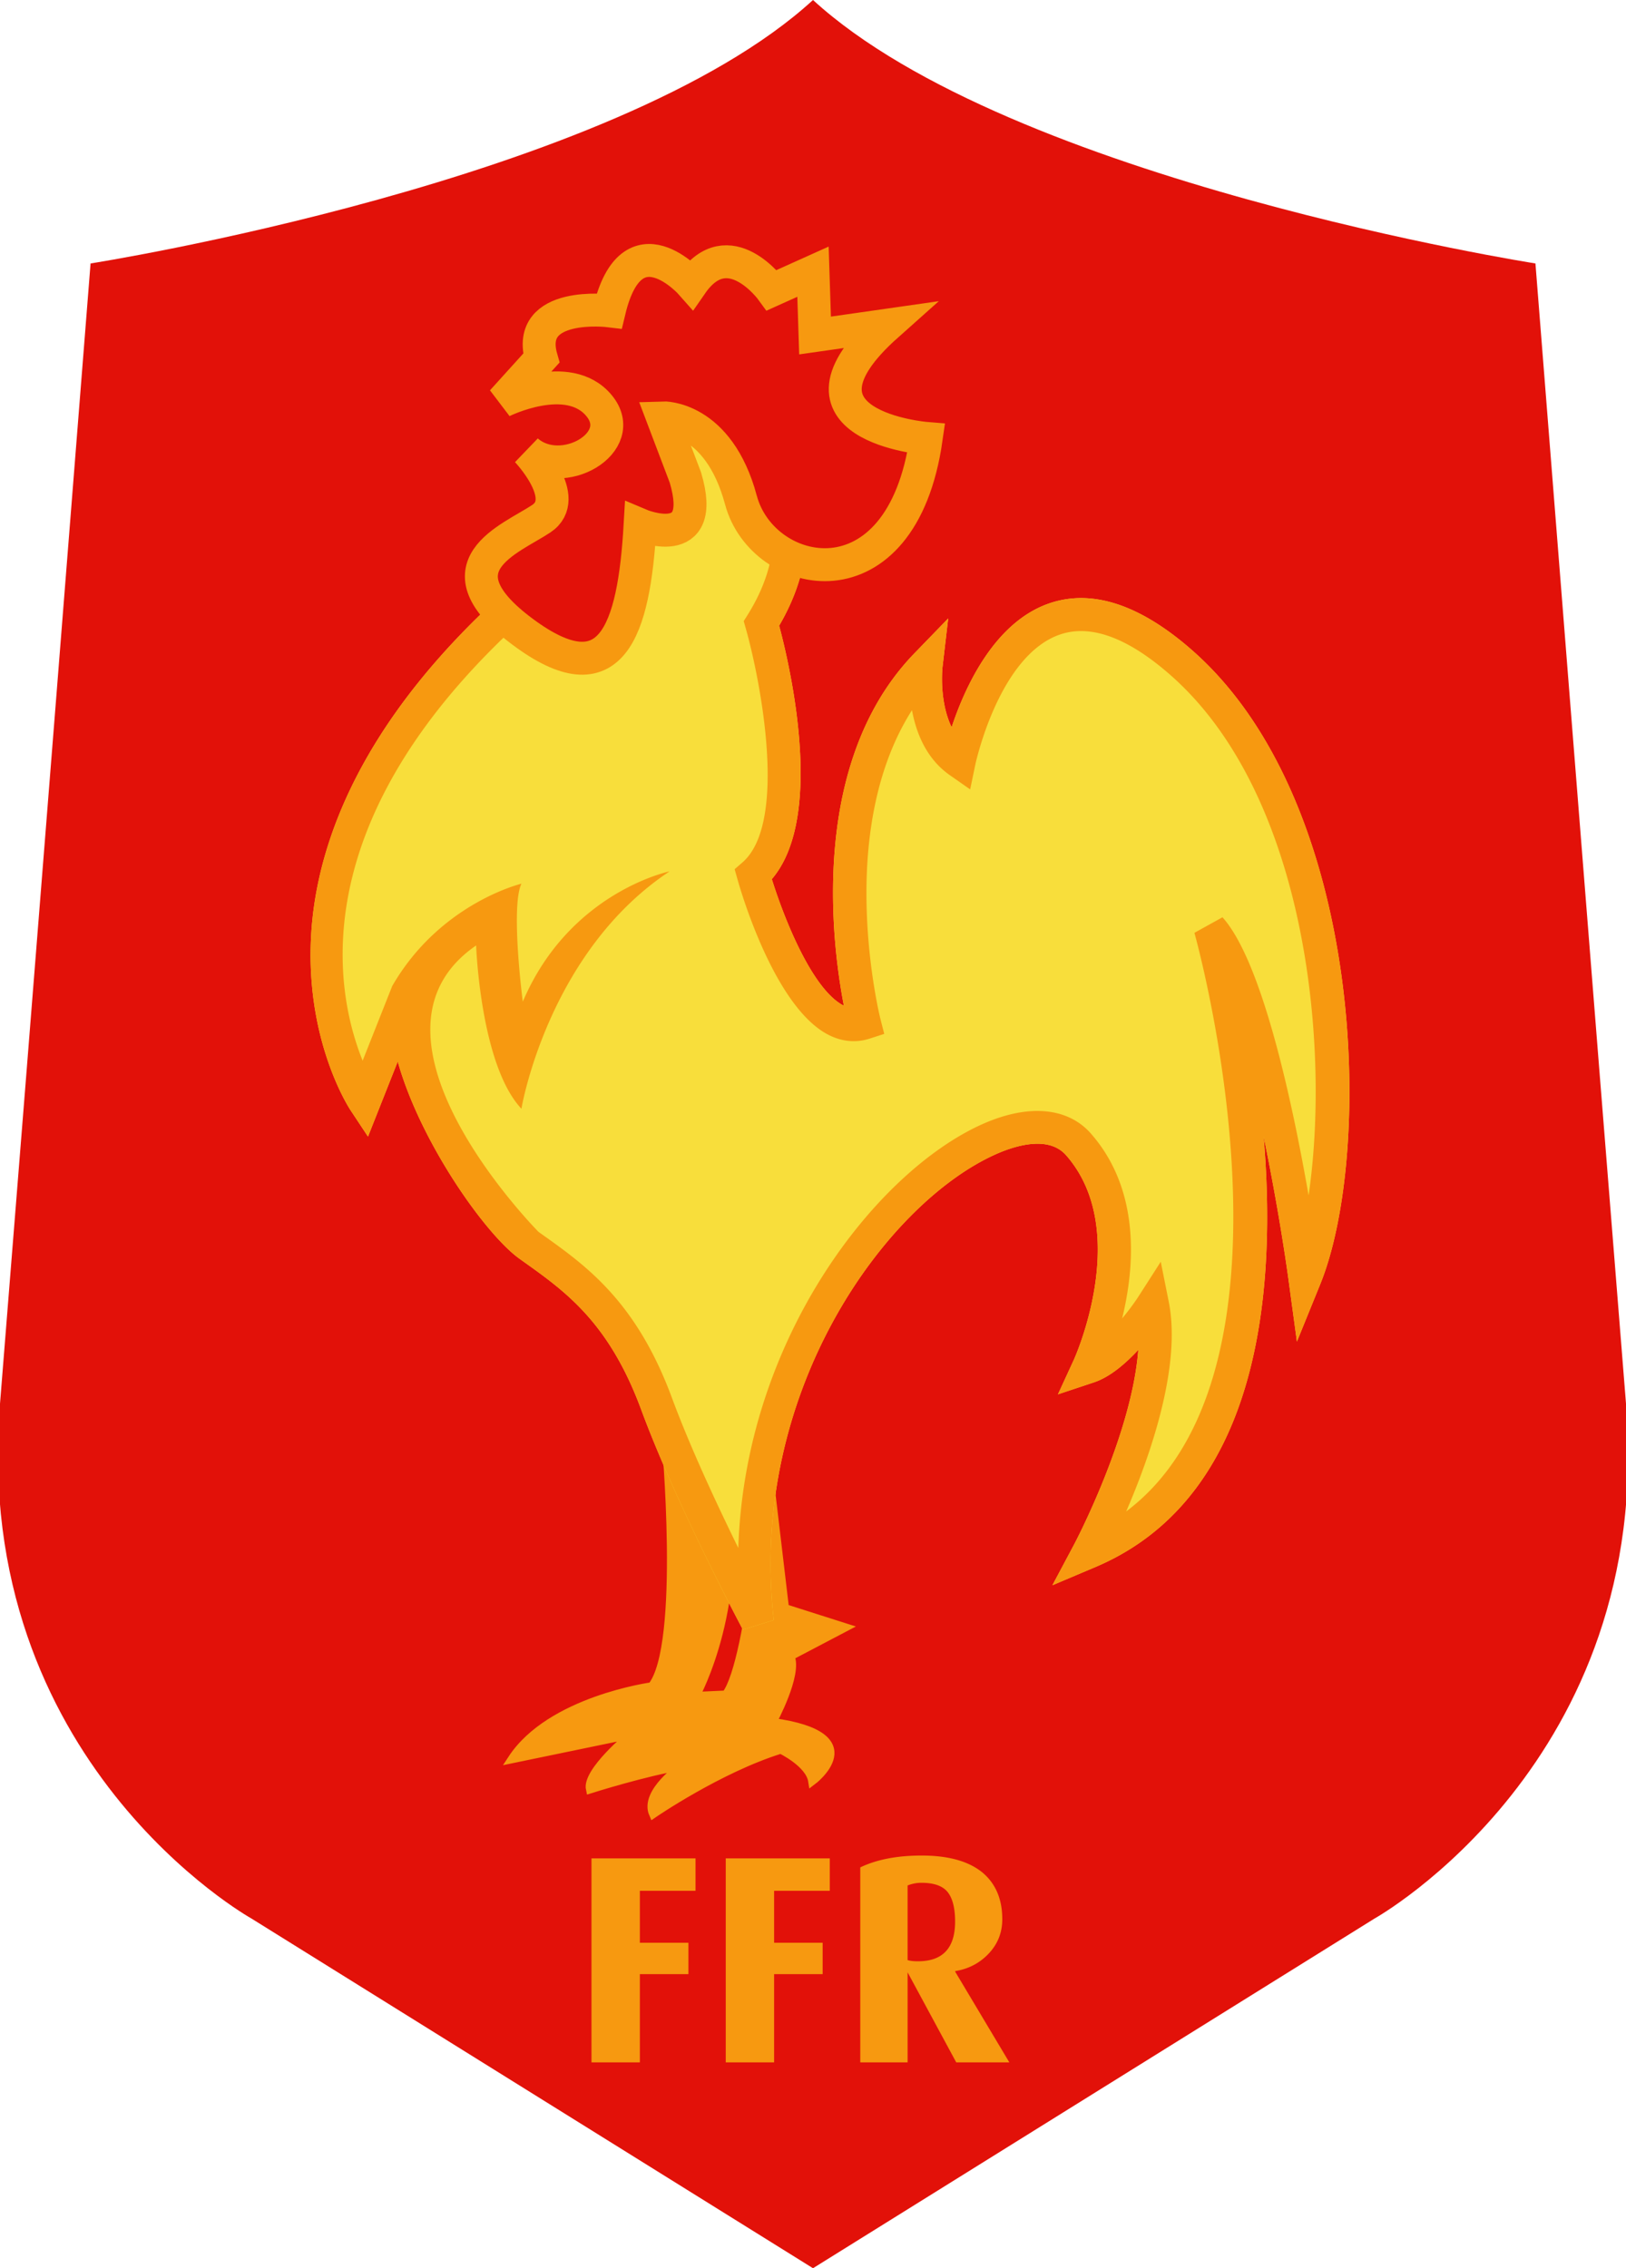 <svg xmlns="http://www.w3.org/2000/svg" width="246.875" height="344.375" overflow="visible"><switch><g><path fill="#E21109" d="M123.438 344.375l85.313-53.125s42.5-23.75 38.125-78.125S233.125 40 233.125 40 153.438 27.5 123.438 0C93.438 27.5 13.75 40 13.75 40S4.375 158.75 0 213.125s38.125 78.125 38.125 78.125l85.313 53.125z"/><path fill="#F79910" d="M105.601 282.148H89.805v30.977h7.344v-13.398h7.371v-4.766h-7.371v-7.891h8.452v-4.922zm20.383 0h-15.795v30.977h7.344v-13.398h7.369v-4.766h-7.369v-7.891h8.451v-4.922zm19.043 17.207v-.088c2.038-.332 3.737-1.223 5.102-2.678 1.365-1.455 2.047-3.187 2.047-5.198 0-3.027-.992-5.384-2.972-7.063-2.1-1.74-5.19-2.609-9.272-2.609-3.721 0-6.828.601-9.318 1.799v29.607h7.188v-13.672l7.385 13.672h8.062l-8.222-13.77zm-5.65-1.582c-.69 0-1.218-.059-1.576-.181v-11.328a5.525 5.525 0 012.116-.405c1.895 0 3.218.474 3.97 1.416.75.945 1.125 2.437 1.125 4.473 0 4.019-1.877 6.025-5.635 6.025z"/><path fill="#F79910" stroke="#F79910" stroke-width="1.25" d="M101.042 218.125s2.917 31.665-2.083 37.915c0 0-15.417 2.085-21.25 11.045l18.125-3.75s-6.875 5.622-6.25 8.33c0 0 8.541-2.705 13.958-3.54 0 0-5.833 3.957-4.375 7.29 0 0 10-6.875 19.375-9.79 0 0 4.375 2.082 4.792 4.79 0 0 9.165-6.872-6.042-8.955 0 0 3.958-7.292 2.708-10l8.335-4.375-9.167-2.92-2.708-22.915s-2.292 30.832-6.25 36.04l-4.584.21s7.917-14.375 4.167-33.335l-8.751-6.04z"/><path fill="#F8DE3B" d="M100.591 53.229s-14.6 28.305-15.069 29.218c-30.219 23.364-37.519 45.337-38.291 59.685a51.945 51.945 0 00-.077 2.839c0 14.237 5.811 23.198 6.074 23.596l2.644 3.997s3.176-8.018 4.517-11.396c3.464 12.339 13.384 26.296 18.472 29.929l.625.447c6.38 4.546 12.98 9.248 17.858 22.449 5.311 14.367 15.04 32.663 15.451 33.435l4.69-1.46c-3.971-34.634 17.062-63.345 33.773-70.754 2.81-1.246 7.922-2.879 10.612.188 10.029 11.421 1.263 30.857 1.172 31.053l-2.412 5.241 5.474-1.821c2.441-.815 4.797-2.861 6.719-4.927-.962 12.905-9.614 29.312-9.717 29.502l-3.315 6.228 6.497-2.748c20.725-8.768 26.105-31.717 26.105-53.182 0-4.162-.205-8.271-.537-12.207 1.787 8.638 3.13 16.975 3.794 21.86l1.26 9.287 3.53-8.682c8.146-20.024 6.924-73.093-19.414-96.257-7.871-6.924-15.142-9.339-21.602-7.178-8.452 2.827-12.939 12.813-14.937 18.843-1.211-2.49-1.465-5.437-1.465-7.312 0-1.112.083-1.843.085-1.868l.857-7.339-5.137 5.305c-9.897 10.232-12.349 24.601-12.349 36.324 0 7.308.947 13.524 1.641 17.134-.049-.024-.091-.013-.14-.04-4.843-2.598-9.104-13.696-10.792-19.146 3.284-3.833 4.368-9.873 4.368-16.118 0-9.304-2.352-18.979-3.256-22.358 2.721-4.666 4.145-9.399 4.145-14.143 0-1.926-.226-3.855-.677-5.78-3.249-13.855-17.062-22.469-17.648-22.829l-2.295-1.408-1.233 2.393z"/><path fill="#F79910" d="M100.591 53.229s-14.6 28.305-15.069 29.218c-30.219 23.364-37.519 45.337-38.291 59.685a51.945 51.945 0 00-.077 2.839c0 14.237 5.811 23.198 6.074 23.596l2.644 3.997s3.176-8.018 4.517-11.396c3.464 12.339 13.384 26.296 18.472 29.929l.625.447c6.38 4.546 12.98 9.248 17.858 22.449 5.311 14.367 15.04 32.663 15.451 33.435l4.69-1.46c-3.971-34.634 17.062-63.345 33.773-70.754 2.81-1.246 7.922-2.879 10.612.188 10.029 11.421 1.263 30.857 1.172 31.053l-2.412 5.241 5.474-1.821c2.441-.815 4.797-2.861 6.719-4.927-.962 12.905-9.614 29.312-9.717 29.502l-3.315 6.228 6.497-2.748c20.725-8.768 26.105-31.717 26.105-53.182 0-4.162-.205-8.271-.537-12.207 1.787 8.638 3.13 16.975 3.794 21.86l1.26 9.287 3.53-8.682c8.146-20.024 6.924-73.093-19.414-96.257-7.871-6.924-15.142-9.339-21.602-7.178-8.452 2.827-12.939 12.813-14.937 18.843-1.211-2.49-1.465-5.437-1.465-7.312 0-1.112.083-1.843.085-1.868l.857-7.339-5.137 5.305c-9.897 10.232-12.349 24.601-12.349 36.324 0 7.308.947 13.524 1.641 17.134-.049-.024-.091-.013-.14-.04-4.843-2.598-9.104-13.696-10.792-19.146 3.284-3.833 4.368-9.873 4.368-16.118 0-9.304-2.352-18.979-3.256-22.358 2.721-4.666 4.145-9.399 4.145-14.143 0-1.926-.226-3.855-.677-5.78-3.249-13.855-17.062-22.469-17.648-22.829l-2.295-1.408-1.233 2.393zm-41.04 96.476l-4.492 11.338c-1.455-3.625-3.037-9.113-3.037-16.118 0-14.729 7.013-35.861 37.001-58.879l.443-.339 14.253-27.634c3.75 2.849 11.146 9.414 13.188 18.167.353 1.519.53 3.042.53 4.573 0 4.171-1.313 8.375-3.93 12.549l-.591.942.304 1.069c1.312 4.626 3.332 14.077 3.332 22.288 0 5.691-.971 10.789-3.818 13.269l-1.193 1.038.427 1.522c.548 1.953 5.585 19.208 13.647 23.535 2.08 1.117 4.297 1.349 6.401.669l2.236-.721-.581-2.278c-.044-.168-2.121-8.545-2.121-19.124 0-8.893 1.535-19.309 6.914-27.747.642 3.455 2.175 7.363 5.727 9.851l3.108 2.175.771-3.716c.036-.166 3.581-16.7 12.944-19.824 4.65-1.552 10.271.532 16.709 6.194 16.44 14.46 22.036 41.509 22.036 63.22 0 5.742-.391 11.108-1.077 15.771-2.441-14.009-7.023-35.503-13.076-42.229l-4.26 2.361c.112.395 5.906 21.135 5.906 43.108 0 17.24-3.587 35.222-16.266 44.743 3.025-6.992 6.917-17.764 6.917-26.868 0-1.73-.14-3.4-.454-4.975l-1.213-6.067-3.343 5.21c-.622.967-1.514 2.183-2.517 3.389.736-3.032 1.335-6.636 1.335-10.439 0-5.955-1.455-12.354-6.084-17.627-3.509-3.992-9.485-4.524-16.399-1.459-16.201 7.184-36.118 32.621-37.133 64.381-3.235-6.584-7.307-15.303-10.065-22.764-5.411-14.646-12.975-20.033-19.647-24.787l-.62-.441s-29.473-29.737-9.473-43.487c0 0 .625 18.124 6.875 24.79 0 0 3.958-23.749 22.5-36.04 0 0-15.21 3.124-22.292 19.79 0 0-1.875-14.374-.208-17.915.002-.002-12.356 2.948-19.614 15.536z"/><path fill="#E21109" stroke="#F79910" stroke-width="5" d="M112.5 75.938c3.281 12.23 24.375 16.875 28.125-9.375 0 0-23.125-1.875-5.938-17.188l-10.938 1.563-.313-9.688-6.25 2.813s-6.563-9.063-12.188-.938c0 0-9.063-10.313-12.5 4.063 0 0-12.813-1.563-10.313 7.188l-5.938 6.563s10-5 14.688.625S85.313 73.125 80 68.438c0 0 6.875 7.188 2.188 10.313s-16.25 7.188-2.813 17.188 16.875 0 17.813-16.25c0 0 10.313 4.375 6.875-7.188l-3.438-9.063s8.438-.313 11.875 12.5z"/></g></switch></svg>